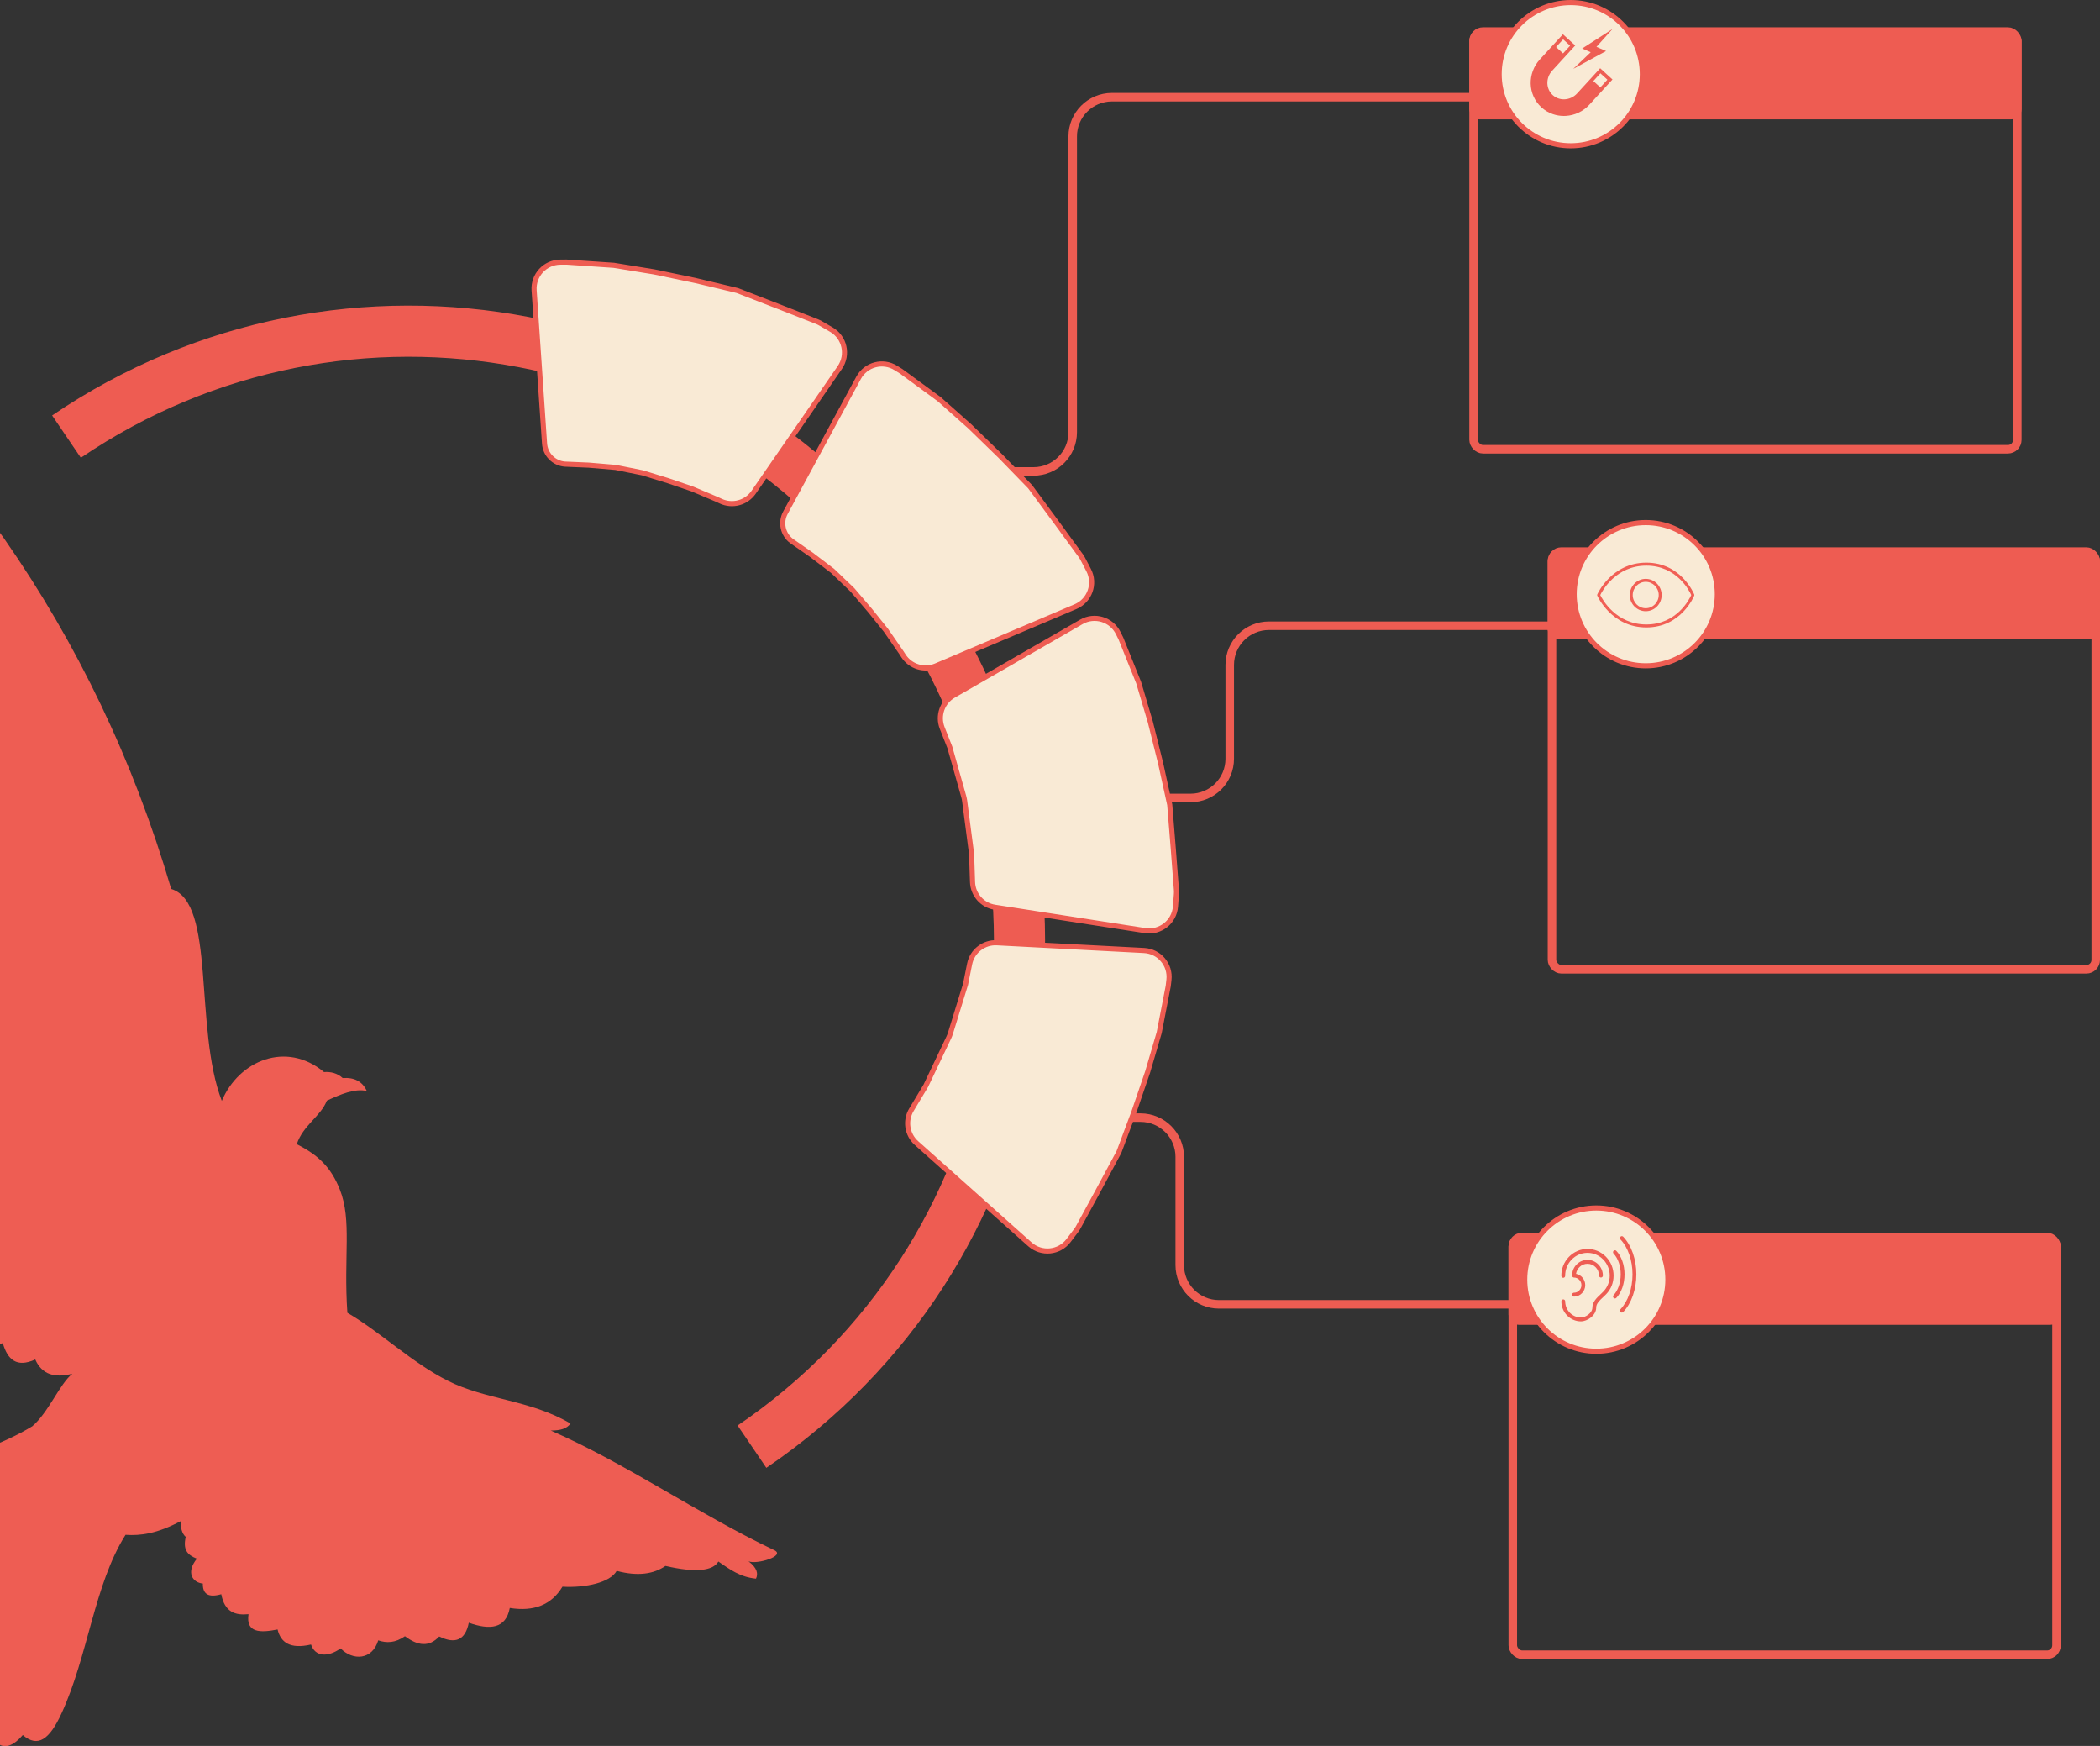 <svg width="1232" height="1024" viewBox="0 0 1232 1024" fill="none" xmlns="http://www.w3.org/2000/svg">
<rect x="0" y="0" width="1232" height="1024" fill="#333333" stroke="none"/>
<g clip-path="url(#clip0_194_23)">
<path fill-rule="evenodd" clip-rule="evenodd" d="M18.853 836.583C28.442 828.52 34.987 811.634 42.446 805.702C32.248 808.288 24.637 806.31 20.68 797.335C9.72 802.355 4.393 797.335 1.653 787.751C-5.501 790.489 -11.437 783.491 -16.46 769.8C-28.789 776.037 -33.355 761.738 -35.79 741.505C-43.858 748.046 -49.033 741.809 -51.468 722.946C-59.383 722.946 -59.84 711.993 -57.556 697.237C-70.19 701.953 -73.386 685.98 -64.406 670.767C-74.147 674.114 -81.606 666.356 -73.082 650.383C-82.823 646.427 -81.91 634.714 -70.494 615.242C-77.648 606.267 -81.149 597.291 -76.887 588.772C-92.26 573.864 -91.499 557.739 -82.975 551.502C-98.653 530.357 -98.957 517.426 -84.193 512.558C-97.435 486.393 -95 472.853 -79.627 469.659C-93.174 433.605 -81.301 424.022 -67.907 424.022C-74.908 414.286 -70.799 410.33 -65.167 407.136C-75.669 395.27 -75.822 386.447 -67.45 379.449C-80.54 351.458 -73.386 341.722 -61.666 338.984C-72.93 314.948 -72.93 300.344 -53.294 302.322C-50.25 286.805 -35.79 283.915 -27.267 304.908C-20.874 293.499 -12.35 294.716 2.414 315.861C45.338 377.472 78.215 445.775 100.438 521.381C126.77 529.292 113.68 602.92 130.118 645.667C140.164 621.935 168.019 610.374 190.089 628.781C194.047 628.477 197.852 629.389 201.048 632.28C207.898 631.823 212.616 634.257 215.204 639.886C208.05 638.213 199.831 641.864 191.764 645.515C188.263 654.642 177.76 659.966 174.107 671.072C186.741 677.461 194.199 684.611 199.374 697.693C206.528 715.644 201.505 737.093 203.788 769.952C223.575 781.514 241.536 799.16 262.693 809.809C284.916 821.066 310.944 820.914 334.689 834.909C332.558 837.952 328.752 839.017 323.121 839.017C367.109 858.185 408.815 887.544 454.173 909.146C461.327 912.493 443.823 917.817 439.105 915.688C444.28 919.643 444.889 922.989 443.519 925.88C434.082 924.967 427.841 920.251 421.448 915.84C418.252 921.316 408.206 922.533 390.397 918.426C383.548 923.142 374.263 924.663 361.782 921.316C357.977 928.162 343.669 931.356 329.97 930.596C323.577 941.244 313.227 945.352 299.072 943.07C296.788 955.24 287.504 956.153 275.022 951.741C273.044 961.781 267.26 964.519 257.67 959.804C251.734 966.193 245.037 965.28 237.579 959.651C231.947 963.607 226.772 963.759 221.901 962.085C218.4 973.647 206.985 974.103 199.831 966.801C192.068 972.278 184.762 971.517 182.479 964.519C169.997 967.41 164.67 963.15 162.844 955.696C152.798 957.674 144.122 957.826 145.796 946.721C138.186 947.481 131.793 945.656 129.814 935.007C122.356 937.137 118.855 935.007 119.007 928.77C112.919 928.162 108.961 922.229 115.506 914.166C109.722 911.884 107.287 908.842 108.961 901.388C106.83 899.562 105.613 895.759 106.374 891.956C92.218 899.562 82.325 900.779 73.649 900.171C55.231 929.379 51.73 971.061 36.053 1004.98C29.051 1020.2 22.202 1025.22 13.373 1017.61C2.719 1030.09 -4.892 1022.94 -7.023 1010.46C-17.982 1022.33 -26.201 1023.85 -29.702 1007.42C-37.617 1018.52 -43.553 1017.31 -47.663 1003.62C-53.142 1007.27 -58.013 1004.22 -59.231 991.445C-74.299 990.837 -76.735 973.951 -67.45 953.262C-74.299 949.003 -77.648 943.526 -73.538 934.703C-77.953 929.683 -77.953 922.837 -73.386 914.014C-80.388 904.582 -77.8 899.106 -73.843 894.086C-79.779 885.871 -73.538 880.547 -65.776 878.113C-68.82 865.791 -14.177 856.663 18.549 836.735L18.853 836.583Z" fill="#EE5D53"/>
</g>
<path d="M441.155 848.469C604.74 737.417 647.325 514.78 536.273 351.195C425.221 187.611 202.584 145.026 39 256.078" stroke="#EE5C52" stroke-width="30"/>
<path d="M581 276.5H606.329C619.032 276.5 629.329 266.203 629.329 253.5V80C629.329 67.297 639.627 57 652.329 57H864.778M657.005 468H698.443C711.146 468 721.443 457.703 721.443 445V390C721.443 377.297 731.741 367 744.443 367H915.999M629.329 655.5H669.116C681.818 655.5 692.116 665.797 692.116 678.5V742C692.116 754.703 702.413 765 715.116 765H889" stroke="#EE5C52" stroke-width="5"/>
<path d="M528.762 382.689L528.748 382.667L528.733 382.646L519.733 369.646L519.703 369.602L519.669 369.56L510.419 358.06L510.405 358.043L510.391 358.026L500.141 346.026L500.092 345.968L500.037 345.916L488.537 334.916L488.475 334.857L488.408 334.806L475.908 325.306L475.883 325.287L475.857 325.269L464.379 317.284C459.247 313.419 457.714 306.378 460.779 300.728L503.719 221.569C507.972 213.728 517.95 211.086 525.526 215.796L528.659 217.744L551.056 234.168L568.978 250.099L586.939 267.561L604.353 285.473L619.789 306.386L619.793 306.391L634.027 325.844C634.49 326.476 634.904 327.143 635.266 327.837L638.67 334.373C642.847 342.394 639.3 352.272 630.975 355.803L549.104 390.525C542.156 393.472 534.096 390.986 530.014 384.637L528.762 382.689Z" fill="#F9EAD5" stroke="#EE5C52" stroke-width="3"/>
<path d="M420.765 292.971L420.741 292.96L420.718 292.95L406.156 286.79L406.106 286.769L406.055 286.751L392.086 281.991L392.065 281.984L392.043 281.978L376.961 277.331L376.889 277.309L376.815 277.294L361.212 274.161L361.129 274.144L361.044 274.137L345.4 272.807L345.369 272.804L345.337 272.803L331.369 272.205C324.964 271.688 319.9 266.562 319.463 260.149L313.344 170.302C312.738 161.402 319.751 153.829 328.671 153.75L332.36 153.717L360.07 155.597L383.737 159.455L408.256 164.586L432.554 170.39L456.789 179.787L456.795 179.79L479.233 188.598C479.962 188.884 480.668 189.225 481.346 189.618L487.72 193.316C495.543 197.853 497.836 208.096 492.696 215.535L442.141 288.697C437.851 294.906 429.712 297.122 422.866 293.946L420.765 292.971Z" fill="#F9EAD5" stroke="#EE5C52" stroke-width="3"/>
<path d="M569.999 500.95L569.997 500.877L569.987 500.805L565.93 469.787C565.813 468.897 565.632 468.017 565.388 467.154L557.253 438.375L557.232 438.303L557.205 438.233L552.758 426.959C549.937 419.807 552.785 411.667 559.451 407.835L634.402 364.74C642.154 360.283 652.058 363.291 656.022 371.305L657.63 374.558L668.002 400.322L674.832 423.308L680.888 447.615L686.242 472.016L688.333 497.925L688.333 497.931L690.172 521.966C690.232 522.747 690.232 523.531 690.173 524.312L689.62 531.661C688.941 540.678 680.719 547.202 671.783 545.813L583.659 532.115C576.303 530.972 570.799 524.76 570.549 517.319L569.999 500.95Z" fill="#F9EAD5" stroke="#EE5C52" stroke-width="3"/>
<path d="M543.126 636.84L543.163 636.778L543.194 636.712L556.639 608.466C557.024 607.656 557.35 606.818 557.615 605.961L566.419 577.38L566.441 577.308L566.456 577.234L568.847 565.354C570.364 557.816 577.177 552.53 584.855 552.933L671.194 557.47C680.123 557.939 686.804 565.845 685.778 574.727L685.362 578.332L680.073 605.597L673.32 628.606L665.199 652.303L656.438 675.698L644.118 698.586L644.115 698.591L632.602 719.769C632.228 720.457 631.802 721.116 631.328 721.74L626.871 727.609C621.403 734.811 610.955 735.821 604.208 729.801L537.664 670.426C532.109 665.47 530.862 657.264 534.694 650.882L543.126 636.84Z" fill="#F9EAD5" stroke="#EE5C52" stroke-width="3"/>
<rect x="864.5" y="18.5" width="319" height="245" rx="5.5" stroke="#EE5C52" stroke-width="5"/>
<rect x="862" y="18" width="324" height="52" rx="6" fill="#EE5C52"/>
<rect x="910.5" y="323.5" width="319" height="245" rx="5.5" stroke="#EE5C52" stroke-width="5"/>
<rect x="908" y="323" width="324" height="52" rx="6" fill="#EE5C52"/>
<rect x="887.5" y="725.5" width="319" height="245" rx="5.5" stroke="#EE5C52" stroke-width="5"/>
<rect x="885" y="725" width="324" height="52" rx="6" fill="#EE5C52"/>
<circle cx="936.5" cy="750.5" r="42" fill="#F9EAD5" stroke="#EE5C52" stroke-width="3"/>
<circle cx="965.5" cy="348.5" r="42" fill="#F9EAD5" stroke="#EE5C52" stroke-width="3"/>
<circle cx="921.5" cy="43.5" r="42" fill="#F9EAD5" stroke="#EE5C52" stroke-width="3"/>
<g clip-path="url(#clip1_194_23)">
<path d="M938.774 40.012L925.215 54.81C923.21 57.005 920.376 58.265 917.455 58.265C915.003 58.265 912.681 57.374 910.916 55.766C906.883 52.094 906.73 45.683 910.578 41.479L924.136 26.681L916.91 20.096L903.351 34.895C901.531 36.872 900.147 39.154 899.232 41.663C898.338 44.075 897.935 46.607 898 49.171C898.076 51.757 898.643 54.245 899.689 56.581C900.779 59.015 902.327 61.155 904.3 62.959C906.272 64.751 908.55 66.099 911.079 66.957C913.117 67.652 915.253 68 917.422 68C917.826 68 918.229 67.989 918.632 67.967C921.204 67.815 923.7 67.185 926.044 66.088C928.463 64.958 930.621 63.371 932.431 61.394L945.989 46.596L938.763 40.012H938.774ZM917.03 23.073L921.128 26.8L916.986 31.32L912.888 27.593L917.03 23.073ZM934.763 47.52L938.905 43L943.003 46.727L938.861 51.246L934.763 47.52Z" fill="#EE5E54"/>
<path d="M946 17L928.213 28.441L933.215 30.625L922.981 40.381L942.229 29.929L936.594 27.474L946 17Z" fill="#EE5E54"/>
</g>
<g clip-path="url(#clip2_194_23)">
<path d="M965.866 368C945.299 368 937.151 349.536 937.07 349.348C936.977 349.124 936.977 348.876 937.07 348.652C937.151 348.464 945.299 330 965.866 330C986.432 330 993.872 348.487 993.942 348.676C994.023 348.888 994.023 349.112 993.942 349.324C993.872 349.513 986.444 368 965.866 368ZM938.822 349.006C940.029 351.492 948.003 366.256 965.866 366.256C983.728 366.256 991.133 351.398 992.201 349.006C991.133 346.614 983.775 331.756 965.866 331.756C947.957 331.756 940.029 346.52 938.822 349.006Z" fill="#F15F55"/>
<path d="M965.494 358.491C960.341 358.491 956.139 354.226 956.139 348.994C956.139 343.762 960.341 339.497 965.494 339.497C970.648 339.497 974.849 343.762 974.849 348.994C974.849 354.226 970.659 358.491 965.494 358.491ZM965.494 341.253C961.293 341.253 957.869 344.729 957.869 348.994C957.869 353.26 961.293 356.736 965.494 356.736C969.696 356.736 973.12 353.26 973.12 348.994C973.12 344.729 969.696 341.253 965.494 341.253Z" fill="#F15F55"/>
</g>
<g clip-path="url(#clip3_194_23)">
<path d="M927.529 775C921.172 775 916 769.724 916 763.248C916 762.612 916.501 762.101 917.124 762.101C917.748 762.101 918.249 762.612 918.249 763.248C918.249 768.462 922.408 772.716 927.529 772.716C930.166 772.716 934.203 770.089 934.203 766.856C934.203 763.624 936.738 761.204 938.976 759.108C939.62 758.514 940.223 757.941 940.754 757.377C943.095 754.885 944.383 751.611 944.383 748.149C944.383 744.687 943.013 741.204 940.519 738.681C938.056 736.178 934.786 734.802 931.311 734.802C931.28 734.802 931.249 734.802 931.219 734.802C927.733 734.823 924.463 736.241 922 738.796C919.536 741.35 918.197 744.718 918.238 748.274C918.238 748.91 917.748 749.432 917.124 749.432C916.501 749.432 915.99 748.931 915.99 748.295C915.949 744.124 917.513 740.182 920.405 737.19C923.287 734.197 927.13 732.539 931.208 732.508C935.317 732.476 939.191 734.093 942.114 737.044C945.037 740.005 946.642 743.936 946.642 748.139C946.642 752.341 945.129 756.032 942.38 758.952C941.797 759.578 941.133 760.193 940.489 760.787C938.496 762.643 936.441 764.572 936.441 766.835C936.441 769.098 935.317 771.11 933.293 772.737C931.566 774.124 929.348 774.99 927.519 774.99L927.529 775Z" fill="#EE5D53"/>
<path d="M923.41 760.464C922.787 760.464 922.286 759.953 922.286 759.317C922.286 758.681 922.787 758.17 923.41 758.17C925.812 758.17 927.764 756.178 927.764 753.728C927.764 751.277 925.812 749.286 923.41 749.286C922.787 749.286 922.286 748.775 922.286 748.139C922.286 743.05 926.343 738.921 931.321 738.921C936.298 738.921 940.356 743.06 940.356 748.139C940.356 748.775 939.855 749.286 939.232 749.286C938.608 749.286 938.107 748.775 938.107 748.139C938.107 744.322 935.062 741.215 931.321 741.215C927.928 741.215 925.096 743.78 924.606 747.106C927.672 747.68 930.002 750.433 930.002 753.728C930.002 757.44 927.038 760.464 923.4 760.464H923.41Z" fill="#EE5D53"/>
<path d="M951.486 769.838C951.2 769.838 950.924 769.734 950.699 769.515C950.249 769.077 950.249 768.347 950.679 767.888C955.104 763.259 957.741 755.605 957.741 747.419C957.741 739.234 955.104 731.58 950.679 726.95C950.249 726.491 950.249 725.772 950.699 725.323C951.149 724.885 951.854 724.885 952.294 725.344C957.118 730.391 960 738.65 960 747.419C960 756.189 957.118 764.447 952.294 769.494C952.069 769.724 951.783 769.838 951.486 769.838Z" fill="#EE5D53"/>
<path d="M947.439 761.548C947.153 761.548 946.877 761.444 946.652 761.225C946.202 760.787 946.202 760.057 946.631 759.599C949.248 756.856 950.822 752.299 950.822 747.419C950.822 742.539 949.258 737.982 946.631 735.24C946.202 734.781 946.202 734.062 946.652 733.613C947.101 733.175 947.807 733.175 948.246 733.634C951.272 736.794 953.07 741.945 953.07 747.419C953.07 752.894 951.272 758.034 948.246 761.204C948.021 761.434 947.735 761.548 947.439 761.548Z" fill="#EE5D53"/>
</g>
<defs>
<clipPath id="clip0_194_23">
<rect width="551" height="734" fill="white" transform="translate(-95 290)"/>
</clipPath>
<clipPath id="clip1_194_23">
<rect width="48" height="51" fill="white" transform="translate(898 17)"/>
</clipPath>
<clipPath id="clip2_194_23">
<rect width="57" height="38" fill="white" transform="translate(937 330)"/>
</clipPath>
<clipPath id="clip3_194_23">
<rect width="44" height="50" fill="white" transform="translate(916 725)"/>
</clipPath>
</defs>
</svg>
